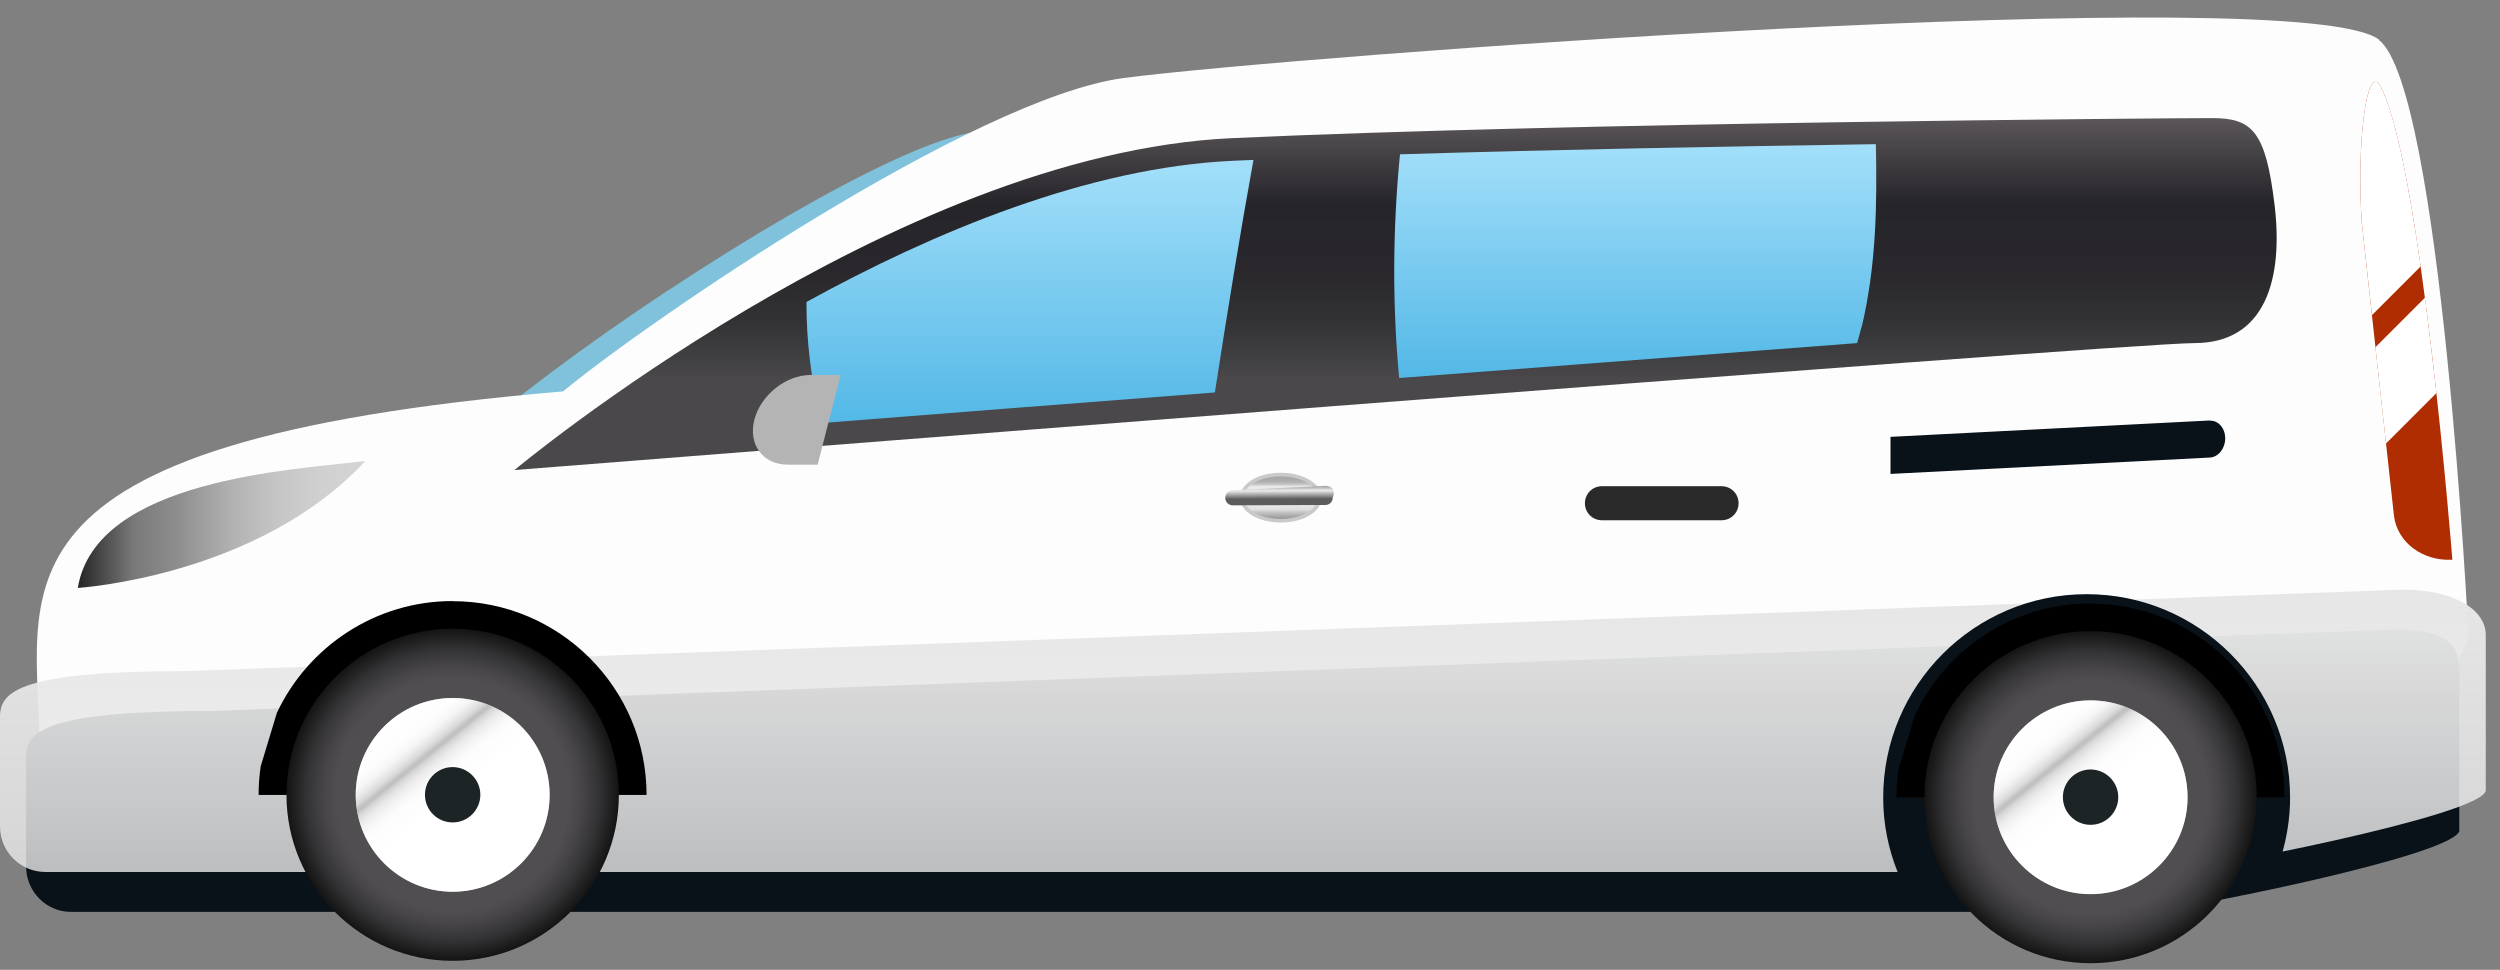 <svg width="116" height="45" viewBox="0 0 116 45" fill="none" xmlns="http://www.w3.org/2000/svg">
<rect x="0" y="0" width="116" height="45" fill="#808080" stroke="none"/>
<path d="M30.97 13.49C23.15 18.67 17.23 23.79 18.16 25.15C19.08 26.51 26.17 23.41 33.99 18.24C41.81 13.06 47.4 7.77 46.48 6.41C45.56 5.05 38.8 8.32 30.98 13.49H30.97Z" fill="#80C2DC"/>
<path d="M69.09 8.78C69.46 9.92 69.21 10.93 68.5 10.93H55.03C54.32 10.93 54.04 9.92 54.36 8.78L54.69 7.62C54.96 6.67 55.63 5.95 56.2 5.95H67.14C67.71 5.95 68.41 6.67 68.71 7.62L69.08 8.78H69.09Z" fill="#F4CC25"/>
<path d="M65.06 7.72H64.04V6.7H65.06V7.72ZM63.07 7.72V6.7H62.05V7.72H63.02V8.68H62.05V7.72H61.08V6.7H60.06V7.72H61.03V8.68H60.06V7.72H59.09V6.7H58.07V7.72H59.04V8.68H58.07V9.7H59.09V8.74H60.06V9.7H61.08V8.74H62.05V9.7H63.07V8.74H64.04V9.7H65.06V8.68H64.04V7.72H63.07Z" fill="#091119"/>
<path d="M56.04 11.71C52.62 11.82 49.64 12.03 47.37 12.33C43.12 12.9 35.13 19 31.28 22.43H50.85C52.54 18.85 54.28 15.28 56.04 11.7V11.71Z" fill="#80C2DC"/>
<path d="M74.53 11.25C77.98 11.36 82.05 11.42 84.37 11.93C85.69 12.22 95.62 17.39 102.1 21.2L82.53 21.98C79.9 18.4 77.22 14.83 74.53 11.25Z" fill="#80C2DC"/>
<path d="M110.4 1.85C106.91 -0.92 59.63 2.63 52.14 3.62C45.21 4.54 30.06 14.9 26.13 18.16C-1.67 20.52 1.85 27.41 1.85 35.04C1.85 37.65 10.86 37.11 23.55 37.11H63.87C93.88 37.11 114.53 33.98 114.53 29.36C114.53 29.36 113.26 4.14 110.39 1.86L110.4 1.85Z" fill="#FDFDFD"/>
<path d="M114.12 38.51C114.12 39.68 100.72 42.31 99.58 42.31H3.28C2.14 42.31 1.21 41.36 1.21 40.2V35.1C1.21 33.93 2.14 32.99 9.77 32.99L111.13 29.21C113.92 29.21 114.11 30.16 114.11 31.32V38.51H114.12Z" fill="#091119"/>
<path d="M115.34 36.66C115.34 37.83 101.58 40.46 100.41 40.46H2.11C0.94 40.46 0 39.51 0 38.35V33.25C0 32.08 0.95 31.14 8.61 31.14L111.45 27.36C113.93 27.36 115.34 28.31 115.34 29.47V36.66Z" fill="url(#paint0_linear_108_20183)"/>
<path d="M100.41 40.47C100.82 40.47 103.08 40.17 105.85 39.73C106.11 38.87 106.26 37.96 106.26 37.01C106.26 31.8 102.03 27.57 96.82 27.57C91.61 27.57 87.38 31.8 87.38 37.01C87.38 38.23 87.62 39.39 88.05 40.46H100.41V40.47Z" fill="#091119"/>
<path d="M21.003 27.889C17.403 27.889 14.29 30.015 12.848 33.075L12.1 35.544C12.031 35.98 12 36.429 12 36.884H30C30 31.928 25.963 27.895 21.003 27.895V27.889Z" fill="black"/>
<path d="M28.715 36.877C28.715 41.135 25.259 44.582 21.004 44.582C16.748 44.582 13.292 41.135 13.292 36.877C13.292 32.62 16.748 29.173 21.004 29.173C25.259 29.173 28.715 32.626 28.715 36.877Z" fill="url(#paint1_radial_108_20183)"/>
<path d="M21.003 41.372C18.52 41.372 16.505 39.352 16.505 36.877C16.505 34.403 18.52 32.383 21.003 32.383C23.486 32.383 25.502 34.397 25.502 36.877C25.502 39.358 23.48 41.372 21.003 41.372Z" fill="url(#paint2_radial_108_20183)"/>
<path style="mix-blend-mode:multiply" d="M21.003 41.378C18.52 41.378 16.505 39.358 16.505 36.884C16.505 34.409 18.52 32.389 21.003 32.389C23.486 32.389 25.502 34.403 25.502 36.884C25.502 39.364 23.48 41.378 21.003 41.378Z" fill="url(#paint3_linear_108_20183)"/>
<path d="M21.003 38.161C20.292 38.161 19.718 37.588 19.718 36.877C19.718 36.167 20.298 35.593 21.003 35.593C21.708 35.593 22.288 36.173 22.288 36.877C22.288 37.582 21.714 38.161 21.003 38.161Z" fill="#1C2426"/>
<path d="M97.003 28C93.403 28 90.29 30.125 88.849 33.186L88.1 35.654C88.031 36.091 88 36.539 88 36.995H106C106 32.039 101.963 28.006 97.003 28.006V28Z" fill="black"/>
<path d="M104.715 36.988C104.715 41.246 101.259 44.693 97.004 44.693C92.749 44.693 89.292 41.246 89.292 36.988C89.292 32.731 92.749 29.284 97.004 29.284C101.259 29.284 104.715 32.737 104.715 36.988Z" fill="url(#paint4_radial_108_20183)"/>
<path d="M97.003 41.483C94.52 41.483 92.505 39.463 92.505 36.988C92.505 34.514 94.52 32.494 97.003 32.494C99.487 32.494 101.502 34.508 101.502 36.988C101.502 39.469 99.48 41.483 97.003 41.483Z" fill="url(#paint5_radial_108_20183)"/>
<path style="mix-blend-mode:multiply" d="M97.003 41.489C94.52 41.489 92.505 39.469 92.505 36.995C92.505 34.52 94.52 32.5 97.003 32.5C99.487 32.5 101.502 34.514 101.502 36.995C101.502 39.475 99.48 41.489 97.003 41.489Z" fill="url(#paint6_linear_108_20183)"/>
<path d="M97.003 38.272C96.292 38.272 95.718 37.699 95.718 36.988C95.718 36.278 96.298 35.704 97.003 35.704C97.708 35.704 98.288 36.284 98.288 36.988C98.288 37.693 97.714 38.272 97.003 38.272Z" fill="#1C2426"/>
<path d="M59.426 24.245C58.365 24.245 57.537 23.736 57.537 23.09C57.537 22.445 58.365 21.936 59.426 21.936C60.487 21.936 61.322 22.445 61.322 23.09C61.322 23.736 60.494 24.245 59.426 24.245ZM59.426 22.27C58.583 22.27 57.868 22.642 57.868 23.09C57.868 23.539 58.583 23.911 59.426 23.911C60.269 23.911 60.983 23.539 60.983 23.09C60.983 22.642 60.269 22.27 59.426 22.27Z" fill="#C9C9C9"/>
<path d="M61.15 23.09C61.15 23.638 60.374 24.078 59.426 24.078C58.478 24.078 57.703 23.638 57.703 23.09C57.703 22.543 58.478 22.103 59.426 22.103C60.374 22.103 61.15 22.543 61.15 23.09Z" fill="url(#paint7_linear_108_20183)"/>
<path d="M61.841 23.083C61.841 23.28 61.691 23.432 61.495 23.432L57.199 23.448C57.011 23.448 56.852 23.296 56.852 23.098C56.852 22.901 57.003 22.749 57.199 22.749L61.51 22.543C61.699 22.543 62.014 22.665 61.841 23.083Z" fill="url(#paint8_linear_108_20183)"/>
<path d="M80.67 23.35C80.67 23.79 80.32 24.14 79.88 24.14H74.33C73.89 24.14 73.54 23.79 73.54 23.35C73.54 22.91 73.89 22.56 74.33 22.56H79.88C80.32 22.56 80.67 22.91 80.67 23.35Z" fill="#2A2A2B"/>
<path d="M3.61 27.28C3.61 27.28 11.98 26.76 16.95 21.39C13.64 21.8 4.44 22.22 3.61 27.28Z" fill="url(#paint9_linear_108_20183)"/>
<path d="M23.87 21.81C23.87 21.81 41.45 7.13 57.16 6.41C72.87 5.69 100.79 5.48 102.65 5.48C104.51 5.48 105.13 6.1 105.54 9.51C105.95 12.92 105.13 15.92 101.82 15.92C98.51 15.92 23.87 21.81 23.87 21.81Z" fill="url(#paint10_linear_108_20183)"/>
<path d="M57.21 7.46C50.47 7.77 43.32 10.77 37.42 14.01C37.41 15.87 37.66 17.76 38.11 19.63C43.43 19.21 49.77 18.72 56.37 18.21C56.93 14.61 57.51 11.01 58.16 7.42C57.84 7.43 57.52 7.45 57.21 7.46Z" fill="url(#paint11_linear_108_20183)"/>
<path d="M86.38 15.19C87.06 12.31 87.1 9.52 87.04 6.69C80.17 6.79 72.09 6.94 64.96 7.16C64.62 10.62 64.6 14.09 64.92 17.54C72.49 16.96 79.95 16.39 86.17 15.92C86.24 15.67 86.31 15.43 86.37 15.18L86.38 15.19Z" fill="url(#paint12_linear_108_20183)"/>
<path d="M39 17.4H37.61C36.46 17.4 35.3 18.33 35 19.48C34.71 20.63 35.4 21.56 36.55 21.56H37.94L39 17.41V17.4Z" fill="#B4B4B4"/>
<path d="M102.54 19.51L87.72 20.27V21.99L102.54 21.23C102.93 21.21 103.25 20.81 103.25 20.34C103.25 19.87 102.93 19.5 102.54 19.52V19.51Z" fill="#091119"/>
<path d="M110.46 4.02C109.82 2.81 109.33 6.69 109.59 10.36L111.08 23.93C111.23 25.17 112.42 26.05 113.79 25.97C113.79 25.97 112.34 7.56 110.46 4.02Z" fill="#AF2D00"/>
<path d="M110.06 14.62L112.32 12.36C111.79 8.67 111.16 5.33 110.46 4.02C109.82 2.81 109.33 6.69 109.59 10.36L110.06 14.62Z" fill="white"/>
<path d="M113.05 18.23C112.89 16.8 112.71 15.3 112.52 13.81L110.22 16.11L110.71 20.58L113.05 18.24V18.23Z" fill="white"/>
<defs>
<linearGradient id="paint0_linear_108_20183" x1="57.67" y1="27.36" x2="57.67" y2="90.5" gradientUnits="userSpaceOnUse">
<stop stop-color="#E6E6E6"/>
<stop offset="1" stop-color="white" stop-opacity="0"/>
</linearGradient>
<radialGradient id="paint1_radial_108_20183" cx="0" cy="0" r="1" gradientUnits="userSpaceOnUse" gradientTransform="translate(21.004 36.877) scale(7.712 7.704)">
<stop offset="0.7" stop-color="#504E51"/>
<stop offset="0.77" stop-color="#484649"/>
<stop offset="0.88" stop-color="#333234"/>
<stop offset="1" stop-color="#141414"/>
</radialGradient>
<radialGradient id="paint2_radial_108_20183" cx="0" cy="0" r="1" gradientUnits="userSpaceOnUse" gradientTransform="translate(21.003 36.877) scale(4.498 4.494)">
<stop stop-color="white"/>
<stop offset="0.1" stop-color="#DCDCDC"/>
<stop offset="0.19" stop-color="#C5C5C5"/>
<stop offset="0.25" stop-color="#BDBDBD"/>
<stop offset="0.28" stop-color="#C9C9C9"/>
<stop offset="0.37" stop-color="#DEDEDE"/>
<stop offset="0.45" stop-color="#EBEBEB"/>
<stop offset="0.52" stop-color="#F0F0F0"/>
<stop offset="0.68" stop-color="#F0F0F0"/>
<stop offset="0.7" stop-color="#F0F0F0"/>
<stop offset="0.85" stop-color="#EEEEEE"/>
<stop offset="0.9" stop-color="#E7E7E7"/>
<stop offset="0.93" stop-color="#DBDBDB"/>
<stop offset="0.96" stop-color="#CACACA"/>
<stop offset="0.99" stop-color="#B4B4B4"/>
<stop offset="1" stop-color="#A8A8A8"/>
</radialGradient>
<linearGradient id="paint3_linear_108_20183" x1="18.277" y1="33.468" x2="23.836" y2="40.429" gradientUnits="userSpaceOnUse">
<stop stop-color="white"/>
<stop offset="0.11" stop-color="#FDFDFD"/>
<stop offset="0.16" stop-color="#F6F6F6"/>
<stop offset="0.19" stop-color="#E9E9E9"/>
<stop offset="0.22" stop-color="#D8D8D8"/>
<stop offset="0.24" stop-color="#C2C2C2"/>
<stop offset="0.25" stop-color="#C0C0C0"/>
<stop offset="0.27" stop-color="#D7D7D7"/>
<stop offset="0.3" stop-color="#E9E9E9"/>
<stop offset="0.34" stop-color="#F5F5F5"/>
<stop offset="0.38" stop-color="#FCFCFC"/>
<stop offset="0.49" stop-color="white"/>
<stop offset="0.93" stop-color="white"/>
<stop offset="1" stop-color="white"/>
</linearGradient>
<radialGradient id="paint4_radial_108_20183" cx="0" cy="0" r="1" gradientUnits="userSpaceOnUse" gradientTransform="translate(97.004 36.988) scale(7.712 7.704)">
<stop offset="0.7" stop-color="#504E51"/>
<stop offset="0.77" stop-color="#484649"/>
<stop offset="0.88" stop-color="#333234"/>
<stop offset="1" stop-color="#141414"/>
</radialGradient>
<radialGradient id="paint5_radial_108_20183" cx="0" cy="0" r="1" gradientUnits="userSpaceOnUse" gradientTransform="translate(97.003 36.988) scale(4.498 4.494)">
<stop stop-color="white"/>
<stop offset="0.1" stop-color="#DCDCDC"/>
<stop offset="0.19" stop-color="#C5C5C5"/>
<stop offset="0.25" stop-color="#BDBDBD"/>
<stop offset="0.28" stop-color="#C9C9C9"/>
<stop offset="0.37" stop-color="#DEDEDE"/>
<stop offset="0.45" stop-color="#EBEBEB"/>
<stop offset="0.52" stop-color="#F0F0F0"/>
<stop offset="0.68" stop-color="#F0F0F0"/>
<stop offset="0.7" stop-color="#F0F0F0"/>
<stop offset="0.85" stop-color="#EEEEEE"/>
<stop offset="0.9" stop-color="#E7E7E7"/>
<stop offset="0.93" stop-color="#DBDBDB"/>
<stop offset="0.96" stop-color="#CACACA"/>
<stop offset="0.99" stop-color="#B4B4B4"/>
<stop offset="1" stop-color="#A8A8A8"/>
</radialGradient>
<linearGradient id="paint6_linear_108_20183" x1="94.277" y1="33.579" x2="99.836" y2="40.54" gradientUnits="userSpaceOnUse">
<stop stop-color="white"/>
<stop offset="0.11" stop-color="#FDFDFD"/>
<stop offset="0.16" stop-color="#F6F6F6"/>
<stop offset="0.19" stop-color="#E9E9E9"/>
<stop offset="0.22" stop-color="#D8D8D8"/>
<stop offset="0.24" stop-color="#C2C2C2"/>
<stop offset="0.25" stop-color="#C0C0C0"/>
<stop offset="0.27" stop-color="#D7D7D7"/>
<stop offset="0.3" stop-color="#E9E9E9"/>
<stop offset="0.34" stop-color="#F5F5F5"/>
<stop offset="0.38" stop-color="#FCFCFC"/>
<stop offset="0.49" stop-color="white"/>
<stop offset="0.93" stop-color="white"/>
<stop offset="1" stop-color="white"/>
</linearGradient>
<linearGradient id="paint7_linear_108_20183" x1="59.426" y1="21.905" x2="59.426" y2="24.39" gradientUnits="userSpaceOnUse">
<stop stop-color="#A8A8A8"/>
<stop offset="0.13" stop-color="#A9A9A9"/>
<stop offset="0.18" stop-color="#B0B0B0"/>
<stop offset="0.21" stop-color="#BCBCBC"/>
<stop offset="0.24" stop-color="#CDCDCD"/>
<stop offset="0.26" stop-color="#E3E3E3"/>
<stop offset="0.27" stop-color="#E9E9E9"/>
<stop offset="0.54" stop-color="#F2F2F2"/>
<stop offset="0.7" stop-color="#DFDFDF"/>
<stop offset="0.75" stop-color="#C5C5C5"/>
<stop offset="0.85" stop-color="#9E9E9E"/>
<stop offset="0.93" stop-color="#858585"/>
<stop offset="0.98" stop-color="#7D7D7D"/>
</linearGradient>
<linearGradient id="paint8_linear_108_20183" x1="59.37" y1="22.535" x2="59.374" y2="23.431" gradientUnits="userSpaceOnUse">
<stop stop-color="#999999"/>
<stop offset="0.26" stop-color="#EBEBEB"/>
<stop offset="0.69" stop-color="#5C5C5C"/>
</linearGradient>
<linearGradient id="paint9_linear_108_20183" x1="3.618" y1="24.335" x2="16.95" y2="24.335" gradientUnits="userSpaceOnUse">
<stop offset="0.01" stop-color="#292929"/>
<stop offset="0.19" stop-color="#787878"/>
<stop offset="0.23" stop-color="#7E7E7E"/>
<stop offset="0.35" stop-color="#8E8E8E"/>
<stop offset="0.4" stop-color="#989898"/>
<stop offset="0.54" stop-color="#B2B2B2"/>
<stop offset="0.69" stop-color="#C5C5C5"/>
<stop offset="0.84" stop-color="#D0D0D0"/>
<stop offset="1" stop-color="#D4D4D4"/>
</linearGradient>
<linearGradient id="paint10_linear_108_20183" x1="64.754" y1="5.131" x2="64.754" y2="20.532" gradientUnits="userSpaceOnUse">
<stop stop-color="#5F5A5E"/>
<stop offset="0.28" stop-color="#262529"/>
<stop offset="0.48" stop-color="#29272B"/>
<stop offset="0.63" stop-color="#323134"/>
<stop offset="0.76" stop-color="#424144"/>
<stop offset="0.81" stop-color="#4A484B"/>
</linearGradient>
<linearGradient id="paint11_linear_108_20183" x1="47.79" y1="7.418" x2="47.79" y2="19.63" gradientUnits="userSpaceOnUse">
<stop stop-color="#A3DFFA"/>
<stop offset="1" stop-color="#53B8E6"/>
</linearGradient>
<linearGradient id="paint12_linear_108_20183" x1="75.876" y1="6.688" x2="75.876" y2="17.54" gradientUnits="userSpaceOnUse">
<stop stop-color="#A3DFFA"/>
<stop offset="1" stop-color="#53B8E6"/>
</linearGradient>
</defs>
</svg>
